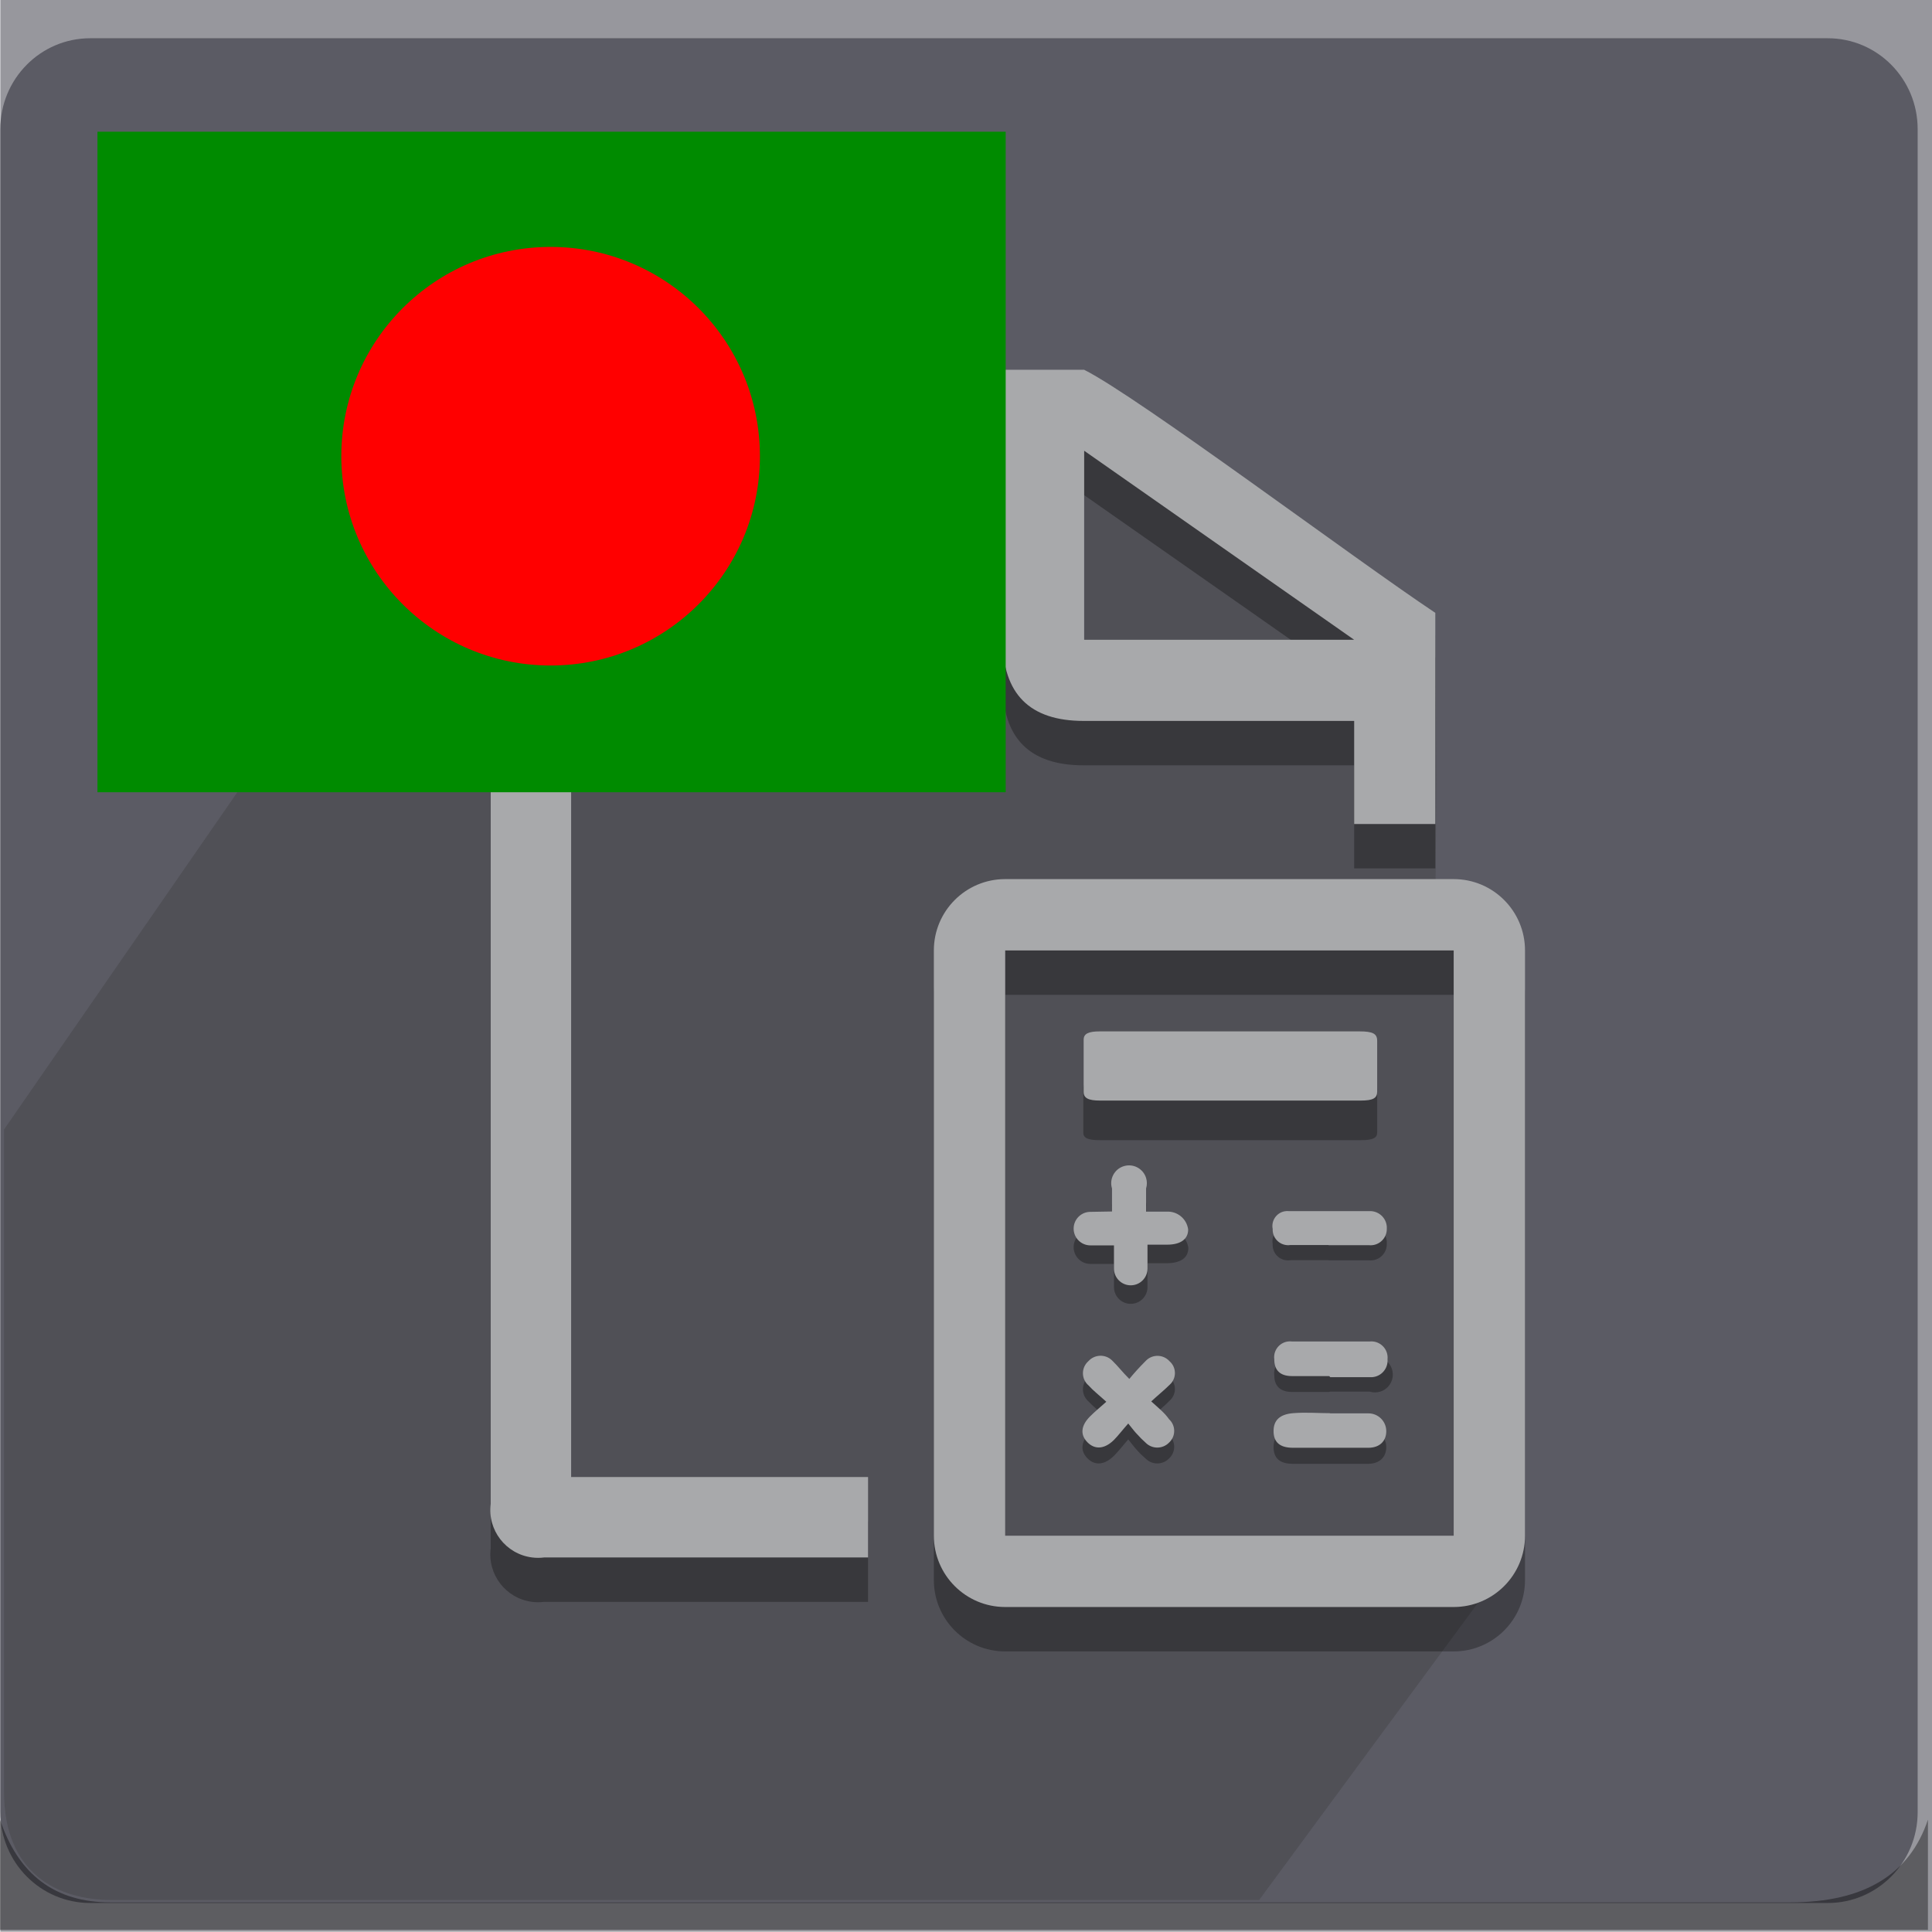 <?xml version="1.0" encoding="utf-8"?>
<!-- Generator: Adobe Illustrator 16.0.0, SVG Export Plug-In . SVG Version: 6.00 Build 0)  -->
<!DOCTYPE svg PUBLIC "-//W3C//DTD SVG 1.1//EN" "http://www.w3.org/Graphics/SVG/1.1/DTD/svg11.dtd">
<svg version="1.1" id="Layer_1" xmlns="http://www.w3.org/2000/svg" xmlns:xlink="http://www.w3.org/1999/xlink" x="0px" y="0px"
	 width="475.374px" height="475.294px" viewBox="0 0 475.374 475.294" enable-background="new 0 0 475.374 475.294"
	 xml:space="preserve">
<rect x="0.081" fill="#97979D" width="475.293" height="475.294"/>
<path fill="#5B5B64" d="M471.845,445.892c0,12.341-9.899,22.344-22.109,22.344H22.191c-12.211,0-22.11-10.003-22.11-22.344V31.756
	c0-12.34,9.899-22.344,22.11-22.344h427.544c12.21,0,22.109,10.004,22.109,22.344V445.892z"/>
<path fill-opacity="0.383" d="M0,447.719v27.119h474.374v-27.119c-4.506,13.575-15.796,20.361-33.876,20.361H27.12
	C13.574,468.08,4.534,461.294,0,447.719z"/>
<path opacity="0.324" fill="#393939" enable-background="new    " d="M367.773,388.786l-0.922-161.556h-13.69
	c0.309-49.628,0.309-21.326,0-70.954c-34.14-15.031-65.569-35.595-93.02-60.854H127.237L1,277.908v163.004
	c0,20.054,13.163,26.592,26.59,26.592h282.222L367.773,388.786z"/>
<g opacity="0.3">
	<path d="M270.584,265.886c-2.896,0.042-4.036,0.526-4.036,1.799c0,3.686,0,7.371,0,11.013c0,1.314,1.141,1.843,4.036,1.843h64.194
		c3.026,0,4.08-0.528,4.08-1.886v-10.75c0-1.492-1.054-2.019-4.388-2.019h-31.724H270.584z"/>
	<path d="M287.784,344.647c0.129-0.111,0.251-0.236,0.362-0.365c1.388-1.586,1.225-3.998-0.362-5.387
		c-0.103-0.115-0.214-0.227-0.33-0.329c-1.646-1.466-4.172-1.315-5.637,0.329c-1.395,1.377-2.714,2.824-3.948,4.346
		c-1.712-1.757-2.809-3.158-4.081-4.388c-0.104-0.116-0.215-0.228-0.331-0.33c-1.647-1.466-4.17-1.315-5.637,0.33
		c-0.141,0.124-0.273,0.257-0.396,0.398c-1.43,1.646-1.251,4.139,0.396,5.569c1.228,1.316,2.721,2.5,4.389,3.994
		c-1.625,1.443-2.853,2.498-3.994,3.639c-2.236,2.24-2.5,4.477-0.657,6.362c1.843,1.89,4.257,1.667,6.581-0.655
		c1.097-1.097,2.063-2.369,3.467-3.993c1.008,1.272,1.537,1.975,2.148,2.63c0.646,0.742,1.353,1.433,2.106,2.065
		c0.027,0.026,0.056,0.056,0.085,0.082c1.6,1.556,4.155,1.517,5.708-0.082c0.079-0.076,0.157-0.153,0.229-0.229
		c1.461-1.592,1.358-4.059-0.229-5.52c-1.054-1.492-2.545-2.679-4.388-4.389C285.021,347.146,286.511,345.962,287.784,344.647z"/>
	<path d="M268.303,302.743c-0.005,0-0.008,0-0.013,0c-2.279,0-4.122,1.852-4.118,4.132c0.005,2.275,1.853,4.122,4.131,4.118h5.793
		c0,2.146,0,3.903,0,5.703c0,2.275,1.845,4.121,4.125,4.121c2.276,0,4.123-1.846,4.123-4.121c0-1.885,0-3.732,0-5.879h4.87
		c3.337-0.047,5.179-1.363,5.179-3.775c-0.362-2.636-2.697-4.551-5.353-4.388h-5.004c0-2.151,0-3.904,0-5.703
		c0.029-0.278,0.029-0.557,0-0.835c-0.229-2.19-2.194-3.784-4.388-3.553c-0.122,0-0.245,0.005-0.366,0.013
		c-2.22,0.196-3.863,2.155-3.67,4.375c0,1.753,0,3.552,0,5.618C271.639,302.569,269.969,302.521,268.303,302.743z"/>
	<path d="M327.319,342.409c3.246,0,6.449,0,9.696,0c0.847,0.262,1.756,0.262,2.604,0c2.314-0.719,3.607-3.18,2.888-5.492
		c-0.718-2.314-3.178-3.608-5.491-2.889c-6.348,0-12.712,0-19.087,0c-0.342-0.047-0.689-0.047-1.035,0
		c-2.136,0.283-3.637,2.25-3.352,4.388c0,2.588,1.447,4.079,4.387,4.079h9.127L327.319,342.409z"/>
	<path d="M326.88,310.114c3.333,0,6.669,0,9.96,0c0.139,0.013,0.276,0.021,0.414,0.017c2.207-0.008,3.984-1.803,3.974-4.011
		c0.018-0.214,0.018-0.428,0-0.638c-0.176-2.25-2.14-3.925-4.388-3.749c-6.493,0-13.075,0-19.656,0
		c-0.35-0.035-0.701-0.021-1.046,0.043c-2.027,0.372-3.366,2.317-2.99,4.344c-0.018,0.283-0.003,0.57,0.045,0.85
		c0.343,2.056,2.286,3.444,4.343,3.102c3.114,0,6.272,0,9.388,0L326.88,310.114z"/>
	<path d="M318.147,351.665c-3.158,0-4.782,1.667-4.782,4.388c0,2.722,1.492,4.127,4.782,4.127h18.561
		c2.721-0.048,4.388-1.624,4.388-4.127c0-2.421-1.963-4.388-4.388-4.388c-3.115,0-6.273,0-9.434,0
		C324.247,351.665,321.308,351.665,318.147,351.665z"/>
	<path d="M375.233,388.786V244.782c0-9.696-7.858-17.552-17.551-17.552H247.331c-9.695,0-17.553,7.855-17.553,17.552v144.004
		c0,9.692,7.857,17.551,17.553,17.551h110.352C367.375,406.337,375.233,398.479,375.233,388.786z M357.683,244.782v144.004H247.331
		V244.782H357.683z"/>
	<path d="M213.588,374.35v19.788h-79.683c-0.997,0.128-2.006,0.128-3,0c-6.442-0.827-10.993-6.72-10.164-13.164V115.077
		c-0.129-0.995-0.129-2.006,0-3c0.829-6.44,6.721-10.991,13.163-10.164h132.861c13.296,6.672,66.432,46.642,86.395,59.805v51.951
		h-19.963v-25.358h-66.563c-13.281,0-19.92-6.655-19.92-19.968v-46.508H140.53V374.35h51.294H213.588z M266.767,168.343h66.432
		l-66.432-46.508V168.343z"/>
</g>
<path fill="#A8A9AB" d="M353.161,150.792v51.955h-19.963v-25.362h-66.563c-13.281,0-19.92-6.655-19.92-19.964v-46.513H140.53
	v252.515h73.058v19.792h-79.683c-0.997,0.129-2.006,0.129-3,0c-6.442-0.831-10.993-6.723-10.164-13.163V104.15
	c-0.129-0.994-0.129-2.001,0-3c0.829-6.44,6.721-10.991,13.163-10.164h132.861C280.063,97.659,333.198,137.5,353.161,150.792z
	 M333.198,157.42l-66.432-46.513v46.513H333.198z"/>
<path fill="#A8A9AB" d="M270.673,253.775c-2.896,0-4.037,0.57-4.037,2.062c0,4.08,0,8.467,0,12.854c0,1.491,1.141,2.108,4.037,2.108
	c21.384,0,42.751,0,64.105,0c3.026,0,4.08-0.569,4.08-2.193v-12.508c0-1.753-1.054-2.323-4.388-2.323h-31.724H270.673z"/>
<path fill="#A8A9AB" d="M287.784,340.738c0.122-0.106,0.236-0.218,0.343-0.339c1.41-1.602,1.258-4.04-0.343-5.449
	c-0.103-0.116-0.214-0.228-0.33-0.33c-1.646-1.466-4.172-1.32-5.637,0.33c-1.386,1.384-2.704,2.832-3.948,4.34
	c-1.712-1.71-2.809-3.158-4.081-4.388c-0.084-0.09-0.171-0.18-0.265-0.261c-1.649-1.504-4.201-1.384-5.703,0.261
	c-0.141,0.124-0.273,0.258-0.396,0.399c-1.43,1.648-1.251,4.143,0.396,5.57c1.228,1.362,2.721,2.503,4.389,4.036
	c-1.625,1.448-2.853,2.46-3.994,3.6c-2.236,2.236-2.5,4.473-0.657,6.362c1.843,1.886,4.257,1.711,6.581-0.617
	c1.097-1.139,2.063-2.412,3.467-3.994c1.008,1.23,1.537,1.977,2.148,2.594c0.658,0.745,1.362,1.448,2.106,2.104
	c0.027,0.03,0.056,0.056,0.085,0.086c1.6,1.551,4.155,1.513,5.708-0.086c0.079-0.073,0.157-0.15,0.229-0.231
	c1.461-1.585,1.358-4.058-0.229-5.515c-1.054-1.539-2.545-2.721-4.388-4.389C285.021,343.199,286.511,342.011,287.784,340.738z"/>
<path fill="#A8A9AB" d="M268.303,298.181c-0.005,0-0.008,0-0.013,0c-2.279,0-4.122,1.851-4.118,4.131
	c0.005,2.275,1.853,4.122,4.131,4.118h5.793c0,2.146,0,3.946,0,5.703c0,2.279,1.845,4.122,4.125,4.122
	c2.276,0,4.123-1.843,4.123-4.122c0-1.843,0-3.729,0-5.879h4.828c3.333,0,5.177-1.362,5.177-3.733
	c-0.342-2.647-2.689-4.571-5.354-4.387h-5.002c0-2.147,0-3.946,0-5.704c0.264-0.848,0.264-1.752,0-2.601
	c-0.721-2.313-3.178-3.607-5.49-2.888c-2.317,0.715-3.608,3.175-2.891,5.488c0,1.801,0,3.557,0,5.66L268.303,298.181z"/>
<path fill="#A8A9AB" d="M327.319,338.854c3.246,0,6.449,0,9.696,0c0.212,0.018,0.427,0.018,0.639,0
	c2.247-0.176,3.925-2.143,3.749-4.389c0.028-0.278,0.028-0.557,0-0.831c-0.231-2.193-2.195-3.786-4.388-3.557
	c-6.348,0-12.712,0-19.087,0c-0.342-0.047-0.689-0.047-1.035,0c-2.136,0.287-3.637,2.25-3.352,4.388
	c0,2.589,1.315,4.127,4.387,4.127c3.072,0,6.099,0,9.127,0L327.319,338.854z"/>
<path fill="#A8A9AB" d="M326.923,306.382h9.917c0.139,0.018,0.276,0.021,0.414,0.021c2.207-0.008,3.984-1.809,3.974-4.01
	c0.014-0.186,0.014-0.365,0-0.545c-0.149-2.274-2.114-3.993-4.388-3.844c-6.493,0-13.075,0-19.656,0
	c-0.384-0.047-0.771-0.03-1.15,0.048c-1.995,0.398-3.289,2.344-2.886,4.341c-0.014,0.248,0.002,0.501,0.038,0.749
	c0.316,2.083,2.265,3.515,4.35,3.197h9.388V306.382z"/>
<path fill="#A8A9AB" d="M327.274,347.719c-3.027,0-5.967-0.266-9.127,0c-3.158,0.262-4.782,1.667-4.782,4.388
	c0,2.717,1.492,4.122,4.782,4.122c6.172,0,12.36,0,18.561,0c2.721,0,4.388-1.624,4.388-4.079c0-2.426-1.963-4.389-4.388-4.389
	c-3.115,0-6.273,0-9.434,0V347.719z"/>
<path fill="#A8A9AB" d="M375.233,377.859V233.855c0-9.692-7.858-17.55-17.551-17.55H247.331c-9.695,0-17.553,7.858-17.553,17.55
	v144.004c0,9.696,7.857,17.551,17.553,17.551h110.352C367.375,395.41,375.233,387.556,375.233,377.859z M357.683,233.855v144.004
	H247.331V233.855H357.683z"/>
<rect x="23.981" y="32.408" fill="#008B00" width="223.471" height="162.525"/>
<circle fill="#FF0000" cx="135.48" cy="112.253" r="51.498"/>
</svg>
